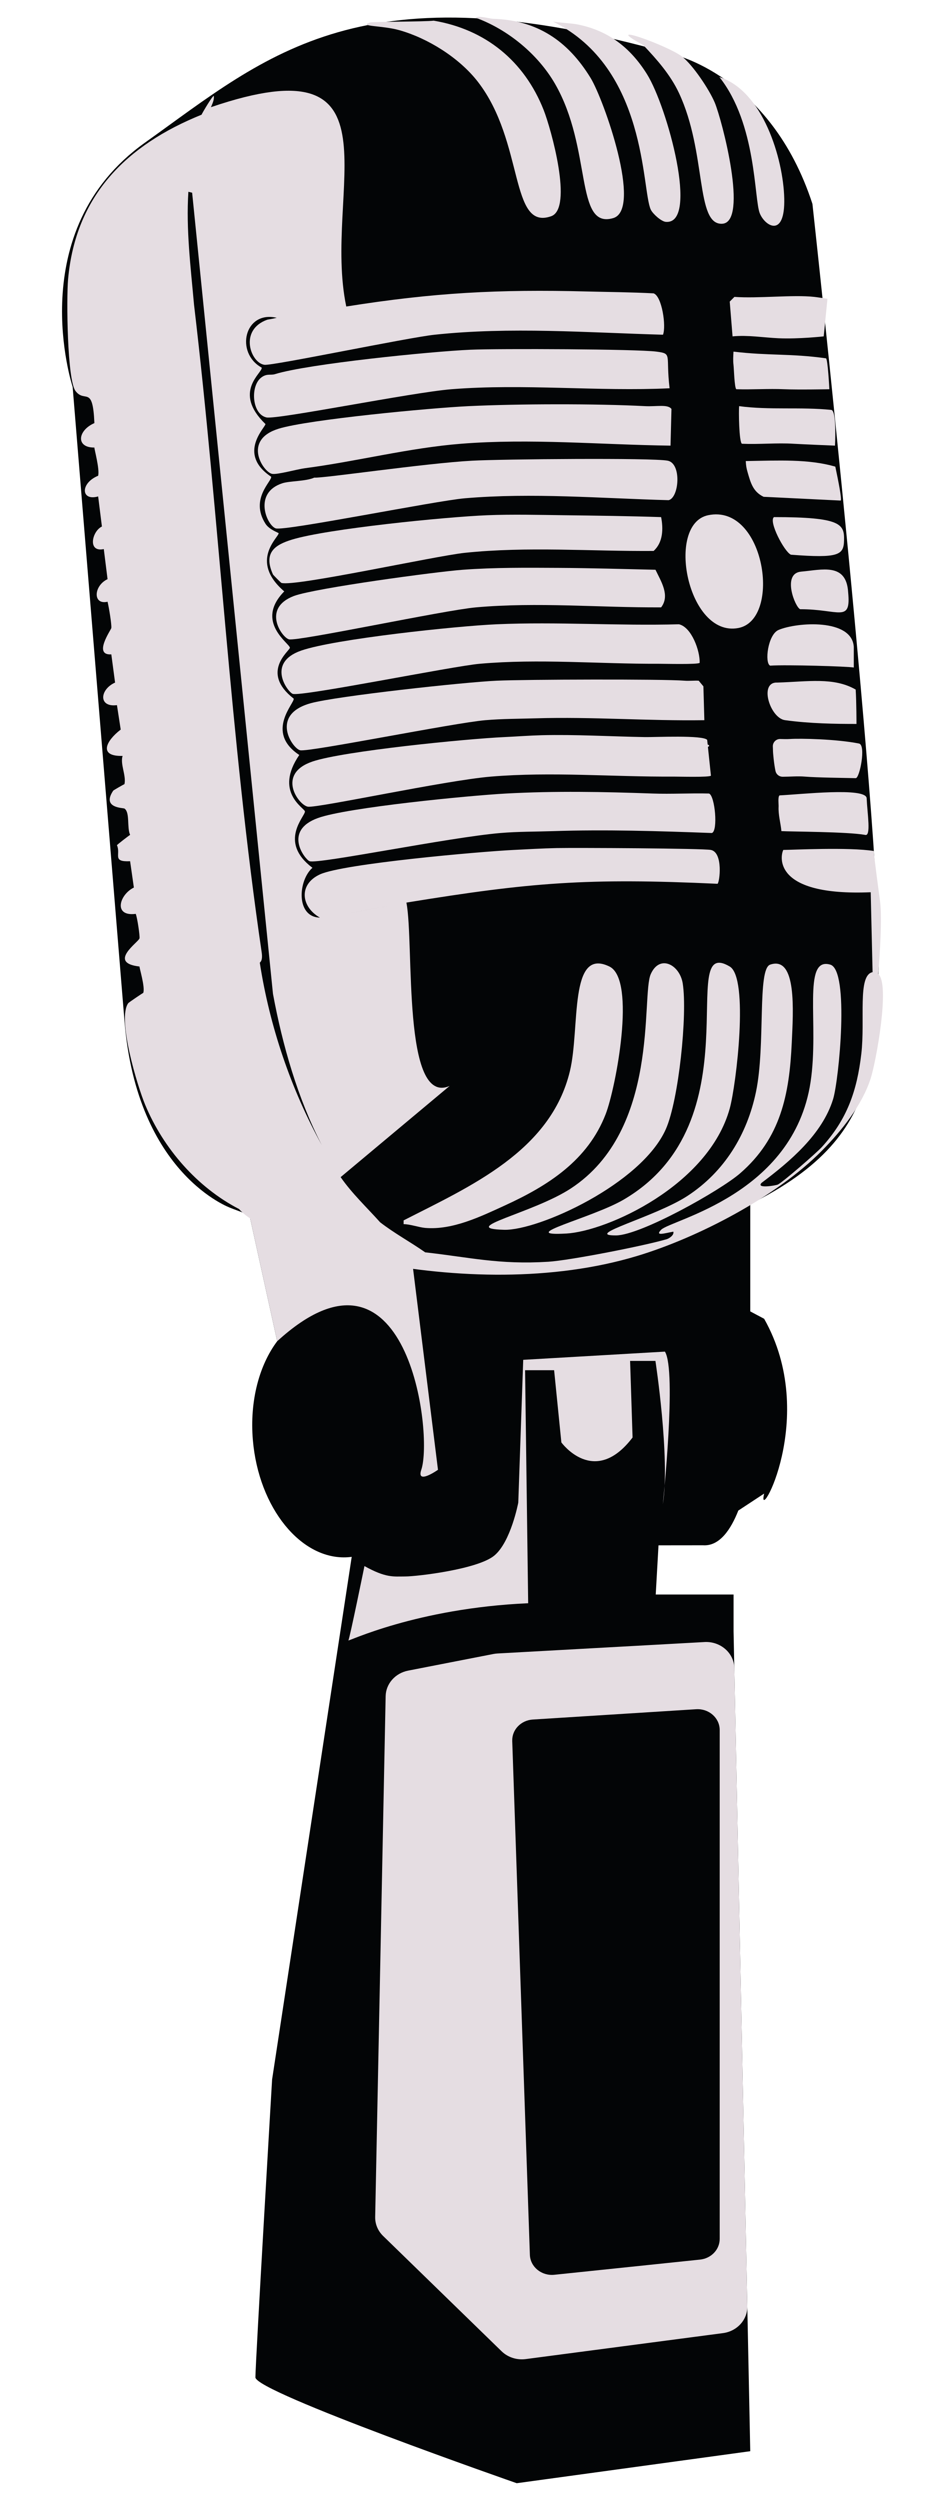 <?xml version="1.0" encoding="UTF-8"?>
<svg id="Calque_1" xmlns="http://www.w3.org/2000/svg" viewBox="1050 310 900 2380">
  <defs>
    <style>
      .cls-1 {
        fill: #030506;
      }

      .cls-2 {
        fill: #e5dde2;
      }
    </style>
  </defs>
  <g>
    <path class="cls-1" d="M1777.78,1565.47l-13.24-7.03v-112.49c-209.17,60.93-328.31,14.06-328.31,14.06-15.19-4.69-161.51-51.56-161.51-51.56l39.26,178.4c-17.03,22.64-26.33,56.73-23.15,94.13,5.48,64.53,45.98,114.45,90.46,111.49,1.23-.08,2.45-.22,3.67-.38l-75.82,497.55s-15.89,269.51-15.89,283.57,248.88,100.77,248.88,100.77l222.4-30.47-15.89-780.41v-35.15h-74.13l2.65-46.82,42.36-.05c15.82,1.08,26.6-15.17,33.64-33.05h0l24.61-16.17c-7.94,32.81,52.95-72.65,0-166.39Z"/>
    <path class="cls-2" d="M1720.92,1873.2l-197.13,10.89c-1.3.07-2.6.23-3.88.48l-81.21,15.84c-12.29,2.4-21.18,12.48-21.42,24.3l-9.97,495.81c-.14,6.73,2.58,13.24,7.56,18.08l112.81,109.75c5.97,5.81,14.53,8.58,23.03,7.46l187.87-24.72c13.47-1.77,23.41-12.74,23.15-25.55l-12.37-607.57c-.29-14.36-13.21-25.62-28.44-24.78Z"/>
    <path class="cls-1" d="M1537.84,1967.36l16.8,489.16c.4,11.53,11.14,20.3,23.32,19.03l138.75-14.45c10.65-1.11,18.71-9.58,18.71-19.67v-484.52c0-11.45-10.29-20.51-22.42-19.75l-155.55,9.81c-11.3.71-19.97,9.73-19.6,20.39Z"/>
    <path class="cls-2" d="M1313.98,1586.85l-39.26-178.4,161.51,51.56,30.89,249.2s-20.89,14.74-15.89,0c11.64-34.25-13.32-235.66-137.25-122.36Z"/>
    <path class="cls-2" d="M1397.1,1800.87s-14.12,69.18-15.3,70.78,64.72-30.73,171.22-35.39l-2.94-221.84h27.65l6.91,68.75s31.33,43.23,67.81-4.69l-2.35-72.91h24.12s14.12,92.18,7.06,136.45c0,0,13.37-127.07,1.98-145.3l-134.95,7.81-4.71,135.93s-7.06,37.5-22.95,50.52c-15.89,13.02-73.55,19.79-84.73,19.79s-18.24,1.56-38.83-9.9Z"/>
  </g>
  <g>
    <path class="cls-1" d="M1168.55,1282l-49.37-603.66s-49.01-148.51,68.86-232.52,205.59-168.28,501.45-84.52c0,0,94.15,19.6,134.26,142.8,0,0,69.82,637.2,62.66,736.55-7.16,99.35,1.27,179.18-195.13,245.25-196.39,66.08-421.53-25.91-421.53-25.91,0,0-89.21-31.45-101.2-177.99Z"/>
    <g>
      <path class="cls-2" d="M1687.7,679.64c-3.82-32.19,2.98-32.88-12.53-34.91-18.64-2.44-149.8-2.99-177.23-1.79-37.26,1.63-154.52,13.42-186.18,23.27-4.06,1.26-7.95-.99-13.43,3.58-10.01,8.35-8.33,34.42,5.37,37.59,9.95,2.3,138.82-23.88,176.33-26.85,69.02-5.48,140,2.34,207.66-.9Z"/>
      <path class="cls-2" d="M1636.68,1486.11c23.39-.15,99.13-42.59,118.15-59.08,38.73-33.56,46.97-75.01,49.23-124.42,1.36-29.8,5.05-83.08-20.59-74.29-12.41,4.25-4.25,76.38-13.43,120.84-8.46,40.95-30.22,76.43-65.34,99.35-30.48,19.89-100.31,37.8-68.03,37.59Z"/>
      <path class="cls-2" d="M1530.16,1480.74c32.57.85,130.71-43.52,153.95-95.77,12.29-27.63,20.72-109.45,16.11-138.74-2.77-17.63-21.79-28.2-30.43-8.95-9.3,20.72,9.16,148.21-76.08,204.08-35.96,23.57-109.2,38.19-63.55,39.38Z"/>
      <path class="cls-2" d="M1335.93,1024.25c8.75,1.8,146.33-26.08,176.33-28.64,16.11-1.38,32.18-1.31,48.33-1.79,53.42-1.6,106.79,2.61,160.22,1.79l-.9-32.22-4.48-5.37c-4.44-.25-9.02.35-13.43,0-20.75-1.67-151.36-1.25-179.02,0-31.13,1.4-153,14.69-177.23,21.48-39.15,10.98-17.18,43.24-9.85,44.75Z"/>
      <path class="cls-2" d="M1328.77,970.54c8.56,2.85,152.01-26.35,178.12-28.64,56.61-4.98,113.49.24,170.07,0,5.42-.02,38.07.85,39.38-.9.41-11.33-7.65-33.9-19.69-36.7-57.84,1.62-115.89-2.54-173.65,0-38.58,1.7-154.5,14.01-186.18,25.06-33.8,11.8-12.46,39.71-8.06,41.17Z"/>
      <path class="cls-2" d="M1589.24,1484.32c38.96-2.17,135.56-45.87,155.74-119.05,6.25-22.66,18.39-124.22,0-135.16-52.29-31.09,25.54,148.07-101.14,221.98-29.86,17.42-104.24,34.99-54.6,32.22Z"/>
      <path class="cls-2" d="M1344.88,1129.87c8.74,2.83,132.93-22.74,181.7-26.85,16.92-1.43,33.22-1.23,50.12-1.79,50.02-1.67,101.04-.08,151.27,1.79,6.04-1.92,2.95-35.5-2.69-37.59-17.84-.47-35.87.64-53.71,0-46.82-1.68-92.79-2.55-139.63,0-35.66,1.94-151.14,13.26-179.02,23.27-34.03,12.22-12.18,39.84-8.06,41.17Z"/>
      <path class="cls-2" d="M1343.09,1077.95c8.7,1.6,130.64-24.99,174.54-28.64,57.88-4.81,115.82.35,173.65,0,5.07-.03,34.57.83,35.8-.9l-2.88-27.36c1.78-.89,1.48-1.64-.24-2.26l-.46-4.4c-3.71-4.79-50.09-2.53-59.08-2.69-32.28-.56-66.48-2.6-98.46-1.79-11.88.3-23.89,1.24-35.8,1.79-36.54,1.68-153.4,13.33-182.6,23.27-34.64,11.8-13.32,41.33-4.48,42.96Z"/>
      <path class="cls-2" d="M1312.66,813.01c8.8,2.7,152.19-26.26,179.91-28.64,64.39-5.53,129.82.08,194.23,1.79,9.96-2.36,12.57-34.92-.9-37.59-14.43-2.86-158.2-1.51-186.18,0-44.74,2.42-142.86,16.97-150.37,16.11-8.1,3.63-23.49,3.1-30.43,5.37-28.31,9.24-14.53,40.42-6.27,42.96Z"/>
      <path class="cls-2" d="M1626.83,1370.65c9.62-24.88,29.37-127.97,3.58-140.53-38.84-18.92-27.81,58.34-37.59,99.35-18.26,76.58-95.33,110.06-158.43,142.32v3.58c6.47.05,14.49,3.06,20.59,3.58,26.01,2.22,52.69-10.76,76.08-21.48,41.09-18.83,78.77-42.88,95.77-86.82Z"/>
      <path class="cls-2" d="M1309.08,761.1c4.99.97,23.68-4.37,31.33-5.37,49.42-6.47,98.91-19.32,148.58-23.27,66.24-5.27,133.33.92,199.6,1.79l.9-34.91c-3.47-4.74-14.32-2.13-25.06-2.69-47.1-2.45-120.67-2.26-168.28,0-36.21,1.72-152.48,12.71-180.81,21.48-34.9,10.81-14.53,41.36-6.27,42.96Z"/>
      <path class="cls-2" d="M1749.46,592.63l-4.48,4.48,2.69,33.12c14.7-1.43,29.36,1.14,43.86,1.79,19.15.85,42.96-1.79,42.96-1.79l3.58-35.8s-9.53-1.46-12.53-1.79c-20.12-2.24-53.54,1.66-76.08,0Z"/>
      <path class="cls-2" d="M1325.19,918.63c8.79,2.1,147.72-27.73,178.12-30.43,58.57-5.2,117.69.32,176.33,0,8.7-11.28-.09-24.74-5.37-35.8-30.77-.71-61.41-1.6-92.19-1.79-30.38-.19-61.01-.44-91.3,1.79-25.7,1.89-139.83,17.37-160.54,24.85-.18.05-.37.11-.58.21-30.67,11.88-10.99,39.61-4.48,41.17Z"/>
      <path class="cls-2" d="M1309.97,856.87c.26.57,7.51,7.89,8.06,8.06,12.6,3.84,146.94-25.76,174.54-28.64,59.93-6.25,119.76-1.35,179.91-1.79,9.04-8.14,9.31-21.13,7.16-32.22-30.75-1.02-61.44-1.4-92.19-1.79-24.25-.3-49.19-.97-73.4,0-39.7,1.6-152.72,12.93-186.18,23.27-15.81,4.89-27.35,12.24-17.9,33.12Z"/>
      <path class="cls-2" d="M1578.5,389.64c35.8,61.86,18.62,138.77,55.49,128,27.99-8.17-8.88-112.75-21.48-133.37-21.89-35.8-51.45-55.18-93.09-56.39-2.93-.09-14.87-3.48-16.11-.9,30.32,11.12,58.91,34.54,75.19,62.66Z"/>
      <path class="cls-2" d="M1669.8,509.58c1.91,4.01,9.93,11.27,14.32,11.64,31.96,2.65,1.44-109.49-17.9-140.53-15.9-25.51-37.09-41.68-66.24-47.44-5.76-1.14-16.59-1.56-23.27-2.69,90.11,44.34,84.26,160.5,93.09,179.02Z"/>
      <path class="cls-2" d="M1796.9,498.84c-.9-37.84-20.44-102.59-61.76-115.47,35.6,44.87,32.92,116.12,38.49,129.79,5.01,12.31,24.17,23.79,23.27-14.32Z"/>
      <path class="cls-2" d="M1429.91,338.62c27.6,7.69,57.54,26.46,75.19,49.23,44.52,57.47,30.11,142.03,69.82,128,21.1-7.46-.09-83.23-7.16-101.14-18.39-46.59-55.47-76.78-104.72-85.03-8.23,1.09-57.98.81-60.87,1.79-11.21,3.81,11.96,2.76,27.75,7.16Z"/>
      <path class="cls-2" d="M1787.14,802.27c-5.43,3.85,9.71,32.89,16.11,35.8,45.61,3.52,50.3.33,50.61-13.73.34-15.39-2.79-22.07-66.72-22.07Z"/>
      <path class="cls-2" d="M1662.64,352.94c13.02,13.72,25.87,28.26,34.01,45.65,26.62,56.86,15.5,125.76,41.17,124.42,25.26-1.33-.15-98.87-7.16-115.47-5.25-12.41-20.83-35.8-31.33-43.86-13.61-10.44-79.5-34.03-36.7-10.74Z"/>
      <path class="cls-2" d="M1792.42,1067.21c-1.74,1.23-.78,8.39-.9,10.74-.38,7.86,1.94,15.5,2.69,23.27,9.17.53,63.05.56,79.66,3.58,5.95,1.88,2.13-20.32,1.5-35.08-1.38-10.34-62.23-3.54-82.95-2.52Z"/>
      <path class="cls-2" d="M1882.25,1120.15c-23.9-3.84-77.6-1.06-86.25-1.03-2.95,5.82-10.39,44.19,83.24,40.28l1.79,76.08c-14.56,2.83-6.93,45.4-10.74,77.87-4.15,35.38-13.59,62.29-37.59,88.61-5.1,5.6-37.86,34.08-42.07,35.8-1.99.81-21.06,4.12-15.22-1.79,26.82-20.18,57.76-46.12,68.03-79.66,5.59-18.27,15.73-122.61-2.69-128-27.04-7.92-10.4,56.63-18.8,111.89-16.32,107.35-133.03,130.99-142.32,140.53-6.14,6.31,3.16,3.32,11.64,1.79.97,3.34-4.11,6.52-6.27,7.16-20.81,6.16-91.97,20.18-112.78,21.48-47.16,2.95-75.24-4.31-117.26-8.95-14.08-9.87-29.33-18.06-42.96-28.64-12.67-14.13-26.69-27.28-37.59-42.96l103.83-86.82c-45.44,19.76-33.63-135.34-41.17-174.54,118.24-19.29,172.34-23.62,296.27-17.9,2.03-1.05,5.6-29.74-6.27-32.22-7.18-1.5-128.59-2.17-146.79-1.79-13.85.29-27.39,1.11-41.17,1.79-32.64,1.61-162.15,13.06-184.39,23.27-20.56,9.44-18.14,30.92,0,41.17-23.12-.51-20.83-35.49-7.16-47.44-33.14-24.98-6.52-49.36-7.16-53.7-.49-3.31-29.61-18.24-5.37-53.7-33.26-21.96-3.71-49.98-5.37-53.7-32.09-24.98-3.81-45.46-3.58-48.33.31-3.86-34-24.55-5.37-53.7-34.24-29.41-4.3-52.28-5.37-55.5-4.49-2.14-9.74-4.57-12.53-8.95-15.26-23.95,6.89-41.01,5.37-44.75-32.77-21.95-5.13-47.13-5.37-50.12-31.88-30.76-2.4-48.89-3.58-53.7-25.53-14.07-16.52-54.64,14.32-47.44-4.23,1.1-8.52,1.64-8.95,1.79-27.46,9.78-15.77,41.41-2.69,42.96,8.17.97,136.29-25.9,162.01-28.64,72.06-7.68,145.14-2.03,217.5,0,3.21-8.07-.99-36.73-8.95-39.38-21.19-1.12-42.36-1.25-63.55-1.79-84.4-2.17-146.06,1.09-229.14,14.32-23.07-109.85,57.45-253.34-128.89-189.76,1.23-3.02,3.4-7.27,2.69-10.74-1.12-.38-10.7,15.82-11.64,17.9-71.35,28.83-119.94,76.72-127.1,156.64-1.61,18.01-.95,96.05,7.16,106.51,8.98,11.58,16.38-6.21,17.9,30.43-16.12,7.05-17.83,23.5,0,23.27-.19,1.34,5.15,20.44,3.58,26.85-17.18,6.98-16.59,24.43,0,19.69l3.58,28.64c-9.43,4.46-13.93,24.88,1.79,21.48l3.58,28.64c-13.31,6.23-14.26,24.82,0,21.48,1.34,5.53,4.03,21.84,3.58,25.06-.23,1.64-17.65,26.22,0,25.06l3.58,26.85c-14.69,6.57-16.04,23.79,1.79,21.48l3.58,23.27c-14.21,10.86-21.32,25.7,1.79,25.06-2.46,7.93,3.59,18.57,1.79,26.85-1.19.55-10.39,5.75-10.74,6.27-11.24,16.77,9.63,16.23,10.74,17.01,5.41,3.76,2.15,17.87,5.37,25.06-.73.33-12.22,9.11-12.53,9.85,3.94,8.84-5.03,16.06,12.53,15.22l3.58,25.06c-13.91,6.79-19.85,27.84,1.79,25.06,1.55,3.97,4.03,21.12,3.58,23.27-.75,3.64-30.93,23.36,0,26.85-.22,1.25,5.49,19.54,3.58,25.06-.79.36-13.81,9.14-14.32,9.85-10.76,14.84,8.83,79.18,16.11,96.67,17.38,41.76,49.54,78.64,89.51,99.35,18.49,21.73,93.74,44.09,124.42,50.12,81.54,16.04,174.38,18.6,254.2-5.37,58.75-17.64,133.08-56.53,176.33-100.25,18.7-18.91,38.27-43.17,46.54-68.92,5.19-16.14,18.66-90.09,7.16-99.35,1.56-17.8,3.76-53.05,1.79-68.92-.47-3.77-6.18-45.35-5.94-48.2ZM1378.05,602.04c-.3.05-.6.09-.91.14.31-.05.61-.1.91-.14ZM1435.83,1169.46c-12.56,2.11-39.93,7.54-59.6,11.01,19.67-3.48,47.04-8.9,59.6-11.01ZM1297.44,1226.54c-.08-.49,3.06-1.24,1.79-9.85-30.03-204.2-40.19-411.72-64.45-616.71-3.15-35.47-7.7-71.69-5.37-107.41l3.58.89,76.98,762.61c9.06,48.97,23.63,99.86,46.54,144.11-29.45-53.31-49.77-113.28-59.08-173.65ZM1363.68,1182.57c1.97-.3,4.19-.66,6.58-1.07-2.39.4-4.61.76-6.58,1.07Z"/>
      <path class="cls-2" d="M1802.27,1013.51c-3.02.21-6.1.08-9.17,0-3.97-.11-7.21,3.18-7.07,7.15.05,1.49.14,2.83.13,3.6-.02,2.48.98,13.17,2.41,19.77.69,3.16,3.5,5.42,6.74,5.42,7.09,0,14.3-.71,21.28-.13,11.72.97,36.18,1.19,48.4,1.48,3.73.09,10-31.58,3.12-32.96-21.46-4.3-55.97-5.01-65.84-4.32Z"/>
      <path class="cls-2" d="M1760.24,748.94c.3,4.5.52,6.35,1.79,10.74,2.86,9.87,5.08,18.43,15.22,23.27l73.4,3.58c1.34-.89-2.41-19.43-5.11-32.31-25.6-7.37-54.01-5.82-85.29-5.29Z"/>
      <path class="cls-2" d="M1790.51,959.8c-18.14-1.09-7.23,33.84,7.16,35.8,23.78,3.25,47.93,3.58,68.03,3.58,0,0,0-20.46-.77-32.73-20.91-12.02-45.75-7.5-74.42-6.66Z"/>
      <path class="cls-2" d="M1748.56,657.27c.43,3.58.9,22.01,2.69,23.27,15.17.48,30.51-.66,45.65,0,13.62.59,42.96,0,42.96,0,0,0-1.46-29.18-3.25-29.43-33.65-4.74-54.34-2.34-88.05-6.37-.21,4.2-.52,8.27,0,12.53Z"/>
      <path class="cls-2" d="M1791.53,909.68c-10.35,4.38-13.51,31.59-8.06,34.01,15.4-1.04,74.16.68,79.66,1.79v-19.69c-1.78-27.2-54.15-23.5-71.61-16.11Z"/>
      <path class="cls-2" d="M1753.93,696.65c-.5,4.29-.1,34.57,2.69,35.8,16.32.74,32.96-1.01,49.23,0,8.65.54,39.38,1.79,39.38,1.79,0,0,1.84-33.46-3.58-34.01-29-2.98-58.8.31-87.72-3.58Z"/>
      <path class="cls-2" d="M1813.01,854.18c-18.61,1.6-5.7,34.15-.9,35.8,36.8-.16,48.49,13.48,45.65-16.11-1.65-28.53-25.1-21.38-44.75-19.69Z"/>
      <path class="cls-2" d="M1753.04,907.89c41.97-7.77,25.51-118.71-28.64-107.41-40.66,8.48-19.66,116.35,28.64,107.41Z"/>
    </g>
  </g>
</svg>
